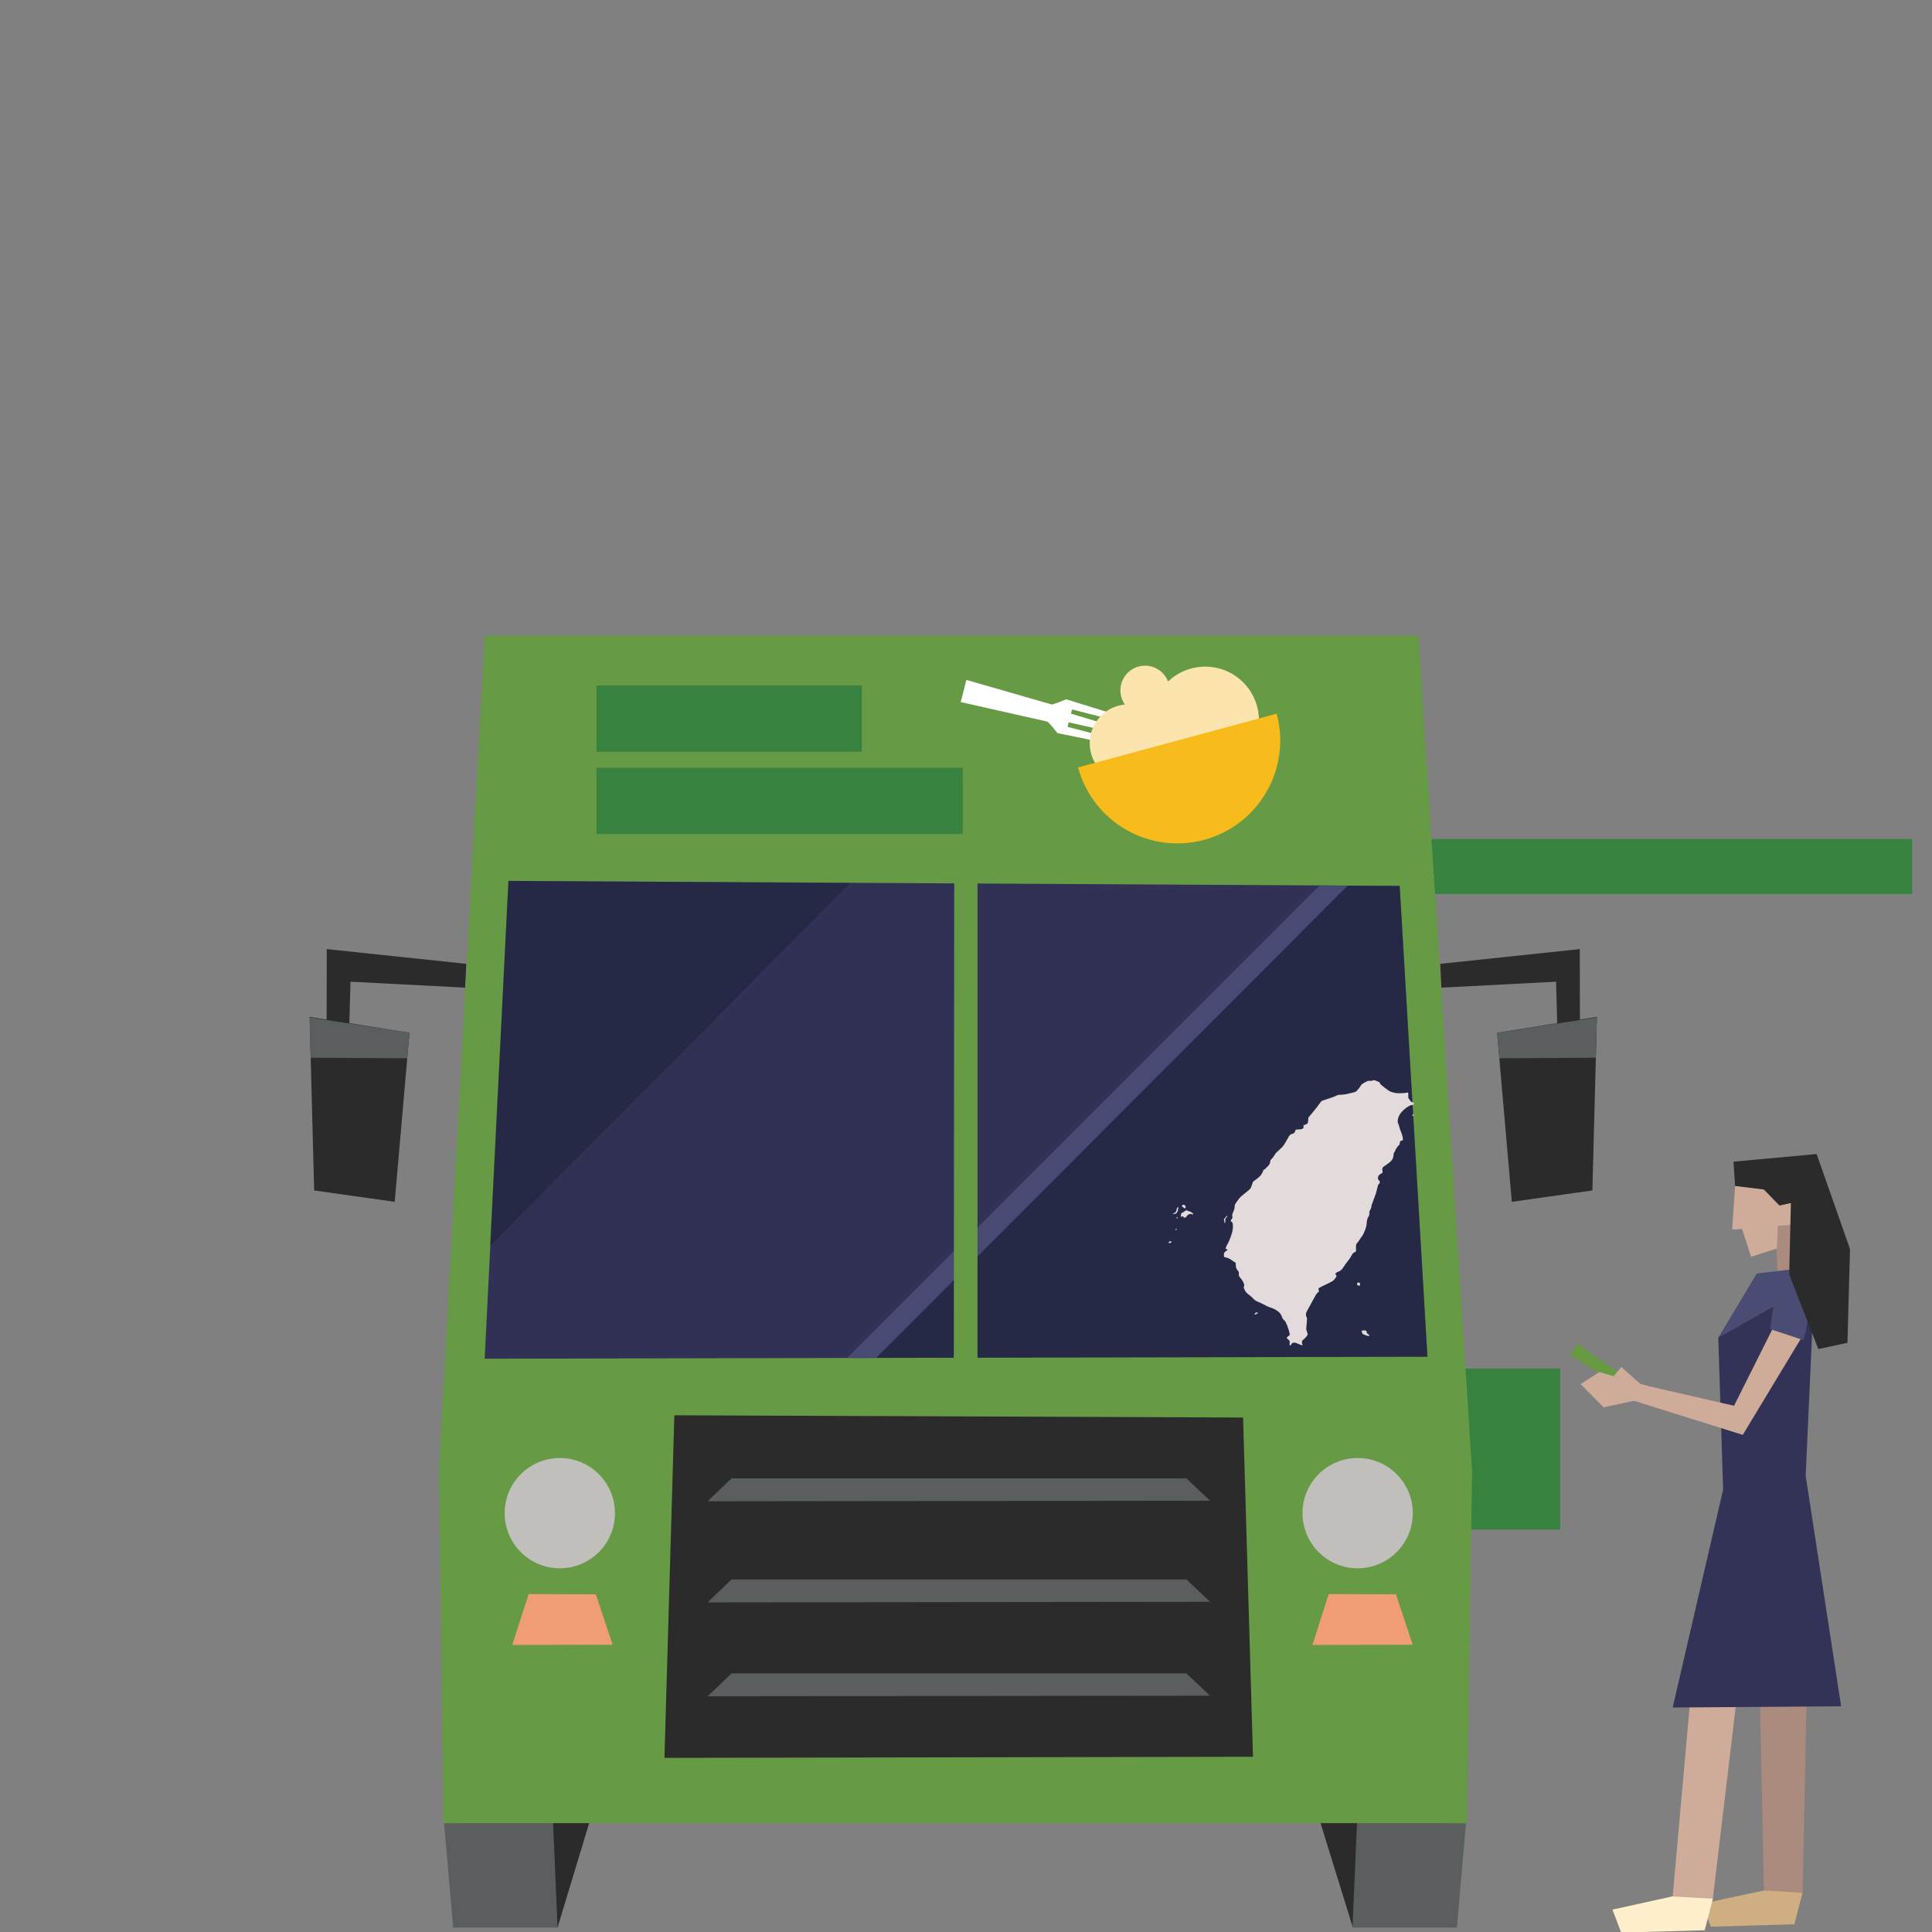<?xml version="1.0" encoding="UTF-8" standalone="no"?>
<svg
   width="100%"
   height="100%"
   viewBox="0 0 360 360"
   version="1.1"
   xml:space="preserve"
   style="fill-rule:evenodd;clip-rule:evenodd;stroke-linejoin:round;stroke-miterlimit:2;"
   id="svg201"
   sodipodi:docname="foodtruck-right.svg"
   inkscape:version="1.1 (c68e22c387, 2021-05-23)"
   xmlns:inkscape="http://www.inkscape.org/namespaces/inkscape"
   xmlns:sodipodi="http://sodipodi.sourceforge.net/DTD/sodipodi-0.dtd"
   xmlns="http://www.w3.org/2000/svg"
   xmlns:svg="http://www.w3.org/2000/svg"><rect x="0" y="0" width="360" height="360" fill="#808080" stroke="none"/><defs
   id="defs205" /><sodipodi:namedview
   id="namedview203"
   pagecolor="#ffffff"
   bordercolor="#666666"
   borderopacity="1.0"
   inkscape:pageshadow="2"
   inkscape:pageopacity="0.0"
   inkscape:pagecheckerboard="0"
   showgrid="false"
   inkscape:zoom="1.4444444"
   inkscape:cx="179.65385"
   inkscape:cy="180.34615"
   inkscape:window-width="1366"
   inkscape:window-height="705"
   inkscape:window-x="-8"
   inkscape:window-y="-8"
   inkscape:window-maximized="1"
   inkscape:current-layer="svg201" />
    <g
   id="foodtruck-right"
   transform="matrix(1,0,0,1,30.694,118.426)">
        <g
   transform="matrix(0.944,0,0,0.944,16.251,13.641)"
   id="g66">
            <g
   transform="matrix(1,0,0,1,27,0)"
   id="g4">
                <path
   d="M242.164,133.24L233.164,127.574L234.664,125.324L243.664,131.657L242.164,133.24Z"
   style="fill:rgb(103,154,67);fill-rule:nonzero;"
   id="path2" />
            </g>
            <g
   transform="matrix(1,0,0,1,27,0)"
   id="g8">
                <path
   d="M271.477,234.296L270.58,191.74L270.08,164.407L279.439,167.001L279.914,192.907L279.08,233.74L271.477,234.296Z"
   style="fill:rgb(170,139,126);fill-rule:nonzero;"
   id="path6" />
            </g>
            <g
   transform="matrix(1,0,0,1,27,0)"
   id="g12">
                <path
   d="M281.604,110.125L279.402,103.942L273.918,105.562L274.124,111.416L281.604,110.125Z"
   style="fill:rgb(170,139,126);fill-rule:nonzero;"
   id="path10" />
            </g>
            <g
   transform="matrix(1,0,0,1,27,0)"
   id="g16">
                <path
   d="M269.439,158.146L257.689,186.896L253.264,236.349L261.33,235.158L266.939,188.146L281.414,167.075L277.689,155.896L269.439,158.146Z"
   style="fill:rgb(206,172,153);fill-rule:nonzero;"
   id="path14" />
            </g>
            <g
   transform="matrix(1,0,0,1,27,0)"
   id="g20">
                <path
   d="M253.439,197.146L286.689,196.896L279.689,151.396L281.562,110.073L273.666,111.439L262.439,124.116L263.397,154.116L253.439,197.146Z"
   style="fill:rgb(51,51,88);fill-rule:nonzero;"
   id="path18" />
            </g>
            <g
   transform="matrix(1,0,0,1,27,0)"
   id="g24">
                <path
   d="M274.702,119.315L279.721,122.723L267.274,143.326L244.28,136.125L246.842,133.283L265.551,137.581L274.702,119.315Z"
   style="fill:rgb(206,172,153);fill-rule:nonzero;"
   id="path22" />
            </g>
            <g
   transform="matrix(1,0,0,1,27,0)"
   id="g28">
                <path
   d="M273.699,115.107L272.689,122.445L279.273,124.634L281.768,113.52"
   style="fill:rgb(75,76,116);fill-rule:nonzero;"
   id="path26" />
            </g>
            <g
   transform="matrix(1,0,0,1,27,0)"
   id="g32">
                <path
   d="M281.749,113.509L281.585,110.113L270.041,111.472L262.439,124.148L274.103,117.58L281.749,113.509Z"
   style="fill:rgb(75,76,116);fill-rule:nonzero;"
   id="path30" />
            </g>
            <g
   transform="matrix(1,0,0,1,27,0)"
   id="g36">
                <path
   d="M279.659,104.867L280.88,95.216L265.756,94.197L265.187,102.801L267.13,102.69L268.92,108.178L274.175,106.485"
   style="fill:rgb(206,172,153);fill-rule:nonzero;"
   id="path34" />
            </g>
            <g
   transform="matrix(1,0,0,1,27,0)"
   id="g40">
                <path
   d="M246.018,136.547L239.813,137.889L235.247,133.316L238.956,130.93L248.579,133.705L246.018,136.547Z"
   style="fill:rgb(206,172,153);fill-rule:nonzero;"
   id="path38" />
            </g>
            <g
   transform="matrix(1,0,0,1,27,0)"
   id="g44">
                <path
   d="M243.296,129.923L241.823,131.735L247.29,133.474L243.296,129.923Z"
   style="fill:rgb(206,172,153);fill-rule:nonzero;"
   id="path42" />
            </g>
            <g
   transform="matrix(1,0,0,1,27,0)"
   id="g48">
                <path
   d="M275.325,101.96L277.236,101.9L277.42,97.175L274.967,97.938L275.325,101.96Z"
   style="fill:rgb(206,172,153);fill-rule:nonzero;"
   id="path46" />
            </g>
            <g
   transform="matrix(1,0,0,1,27,0)"
   id="g52">
                <path
   d="M273.984,106.957L274.213,102.074L276.965,101.838L277.33,97.195L274.422,97.871L274.538,95.263L280.956,95.539L279.764,104.95L273.984,106.957Z"
   style="fill:rgb(170,139,126);fill-rule:nonzero;"
   id="path50" />
            </g>
            <g
   transform="matrix(1,0,0,1,27,0)"
   id="g56">
                <path
   d="M279.068,233.709L277.455,239.932L260.961,240.403L259.244,235.861L271.403,233.273L279.068,233.709Z"
   style="fill:rgb(207,174,129);fill-rule:nonzero;"
   id="path54" />
            </g>
            <g
   transform="matrix(1,0,0,1,27,0)"
   id="g60">
                <path
   d="M265.756,94.197L265.439,89.396L281.856,87.896L288.439,106.646L287.939,125.146L282.189,126.396L276.439,111.646L276.773,97.563L274.523,98.063L271.439,94.896L265.756,94.197Z"
   style="fill:rgb(42,43,42);fill-rule:nonzero;"
   id="path58" />
            </g>
            <g
   transform="matrix(1,0,0,1,27,0)"
   id="g64">
                <path
   d="M261.376,234.88L259.763,241.103L243.27,241.574L241.553,237.032L253.317,234.444L261.376,234.88Z"
   style="fill:rgb(255,239,205);fill-rule:nonzero;"
   id="path62" />
            </g>
        </g>
        <g
   transform="matrix(1,0,0,1,27,0)"
   id="g70">
            <rect
   x="214.783"
   y="136.584"
   width="18.239"
   height="30"
   style="fill:rgb(55,130,63);fill-rule:nonzero;"
   id="rect68" />
        </g>
        <g
   transform="matrix(1,0,0,1,27,0)"
   id="g74">
            <rect
   x="207.449"
   y="37.918"
   width="91.163"
   height="10.239"
   style="fill:rgb(55,130,63);fill-rule:nonzero;"
   id="rect72" />
        </g>
        <g
   transform="matrix(1,0,0,1,27,0)"
   id="g78">
            <path
   d="M210.883,65.608L232.259,64.5L232.47,72.321L236.699,71.687L236.676,58.426L210.674,61.171L210.883,65.608Z"
   style="fill:rgb(42,43,42);fill-rule:nonzero;"
   id="path76" />
        </g>
        <g
   transform="matrix(1,0,0,1,27,0)"
   id="g82">
            <path
   d="M239.87,71.051L239.024,103.4L224.014,105.515L221.265,74.012L239.87,71.051Z"
   style="fill:rgb(42,43,42);fill-rule:nonzero;"
   id="path80" />
        </g>
        <g
   transform="matrix(1,0,0,1,27,0)"
   id="g86">
            <path
   d="M239.864,71.159L221.265,74.013L221.687,78.768L239.659,78.664L239.87,71.159L239.864,71.159Z"
   style="fill:rgb(91,94,95);fill-rule:nonzero;"
   id="path84" />
        </g>
        <g
   transform="matrix(1,0,0,1,27,0)"
   id="g90">
            <path
   d="M28.987,65.608L7.611,64.5L7.4,72.321L3.172,71.687L3.194,58.426L29.197,61.171L28.987,65.608Z"
   style="fill:rgb(42,43,42);fill-rule:nonzero;"
   id="path88" />
        </g>
        <g
   transform="matrix(1,0,0,1,27,0)"
   id="g94">
            <path
   d="M0.846,103.401L15.856,105.516L18.605,74.013L0,71.052L0.846,103.401Z"
   style="fill:rgb(42,43,42);fill-rule:nonzero;"
   id="path92" />
        </g>
        <g
   transform="matrix(1,0,0,1,27,0)"
   id="g98">
            <path
   d="M0,71.159L0.212,78.664L18.184,78.768L18.605,74.013L0.006,71.159L0,71.159Z"
   style="fill:rgb(91,94,95);fill-rule:nonzero;"
   id="path96" />
        </g>
        <g
   transform="matrix(1,0,0,1,27,0)"
   id="g102">
            <path
   d="M25.052,221.301L26.743,240.749L46.193,240.749L50.211,221.088L25.052,221.301Z"
   style="fill:rgb(91,94,95);fill-rule:nonzero;"
   id="path100" />
        </g>
        <g
   transform="matrix(1,0,0,1,27,0)"
   id="g106">
            <path
   d="M45.349,220.876L46.194,240.75L52.212,220.876L45.349,220.876Z"
   style="fill:rgb(42,43,42);fill-rule:nonzero;"
   id="path104" />
        </g>
        <g
   transform="matrix(1,0,0,1,27,0)"
   id="g110">
            <path
   d="M194.328,240.75L213.78,240.75L215.47,221.301L190.311,221.09L194.328,240.75Z"
   style="fill:rgb(91,94,95);fill-rule:nonzero;"
   id="path108" />
        </g>
        <g
   transform="matrix(1,0,0,1,27,0)"
   id="g114">
            <path
   d="M195.174,221.089L194.328,240.538L188.31,221.089L195.174,221.089Z"
   style="fill:rgb(42,43,42);fill-rule:nonzero;"
   id="path112" />
        </g>
        <g
   transform="matrix(1,0,0,1,27,0)"
   id="g118">
            <path
   d="M32.616,0.001L24.115,155.271L24.922,221.288L215.63,221.288L216.616,155.737L206.616,0.001L32.616,0.001Z"
   style="fill:rgb(103,154,68);fill-rule:nonzero;"
   id="path116" />
        </g>
        <g
   transform="matrix(1,0,0,1,27,0)"
   id="g122">
            <path
   d="M37.048,45.717L32.616,134.749L208.283,134.381L203.116,46.649L37.048,45.717Z"
   style="fill:rgb(49,49,86);fill-rule:nonzero;"
   id="path120" />
        </g>
        <g
   transform="matrix(1,0,0,1,27,0)"
   id="g126">
            <path
   d="M100.361,134.594L100.802,134.594L208.303,134.375L203.117,46.625L193.49,46.595L100.361,134.594Z"
   style="fill:rgb(10,24,36);fill-opacity:0.3;fill-rule:nonzero;"
   id="path124" />
        </g>
        <g
   transform="matrix(1,0,0,1,27,0)"
   id="g130">
            <path
   d="M37.048,45.717L33.616,113.749L100.746,46.115L37.048,45.717Z"
   style="fill:rgb(10,24,36);fill-opacity:0.3;fill-rule:nonzero;"
   id="path128" />
        </g>
        <g
   transform="matrix(1,0,0,1,27,0)"
   id="g134">
            <path
   d="M105.547,134.619L193.428,46.595L188.181,46.576L100.157,134.6L105.547,134.619Z"
   style="fill:rgb(73,74,115);fill-rule:nonzero;"
   id="path132" />
        </g>
        <g
   transform="matrix(1,0,0,1,27,0)"
   id="g138">
            <path
   d="M66.116,209.126L67.963,145.293L173.937,145.71L175.783,208.919L66.116,209.126Z"
   style="fill:rgb(42,43,42);fill-rule:nonzero;"
   id="path136" />
        </g>
        <g
   transform="matrix(1,0,0,1,27,0)"
   id="g142">
            <path
   d="M202.417,178.647L205.544,188.049L186.853,188.085L189.896,178.606L202.417,178.647Z"
   style="fill:rgb(240,157,116);fill-rule:nonzero;"
   id="path140" />
        </g>
        <g
   transform="matrix(1,0,0,1,27,0)"
   id="g146">
            <path
   d="M53.329,178.647L56.455,188.049L37.764,188.085L40.808,178.606L53.329,178.647Z"
   style="fill:rgb(240,157,116);fill-rule:nonzero;"
   id="path144" />
        </g>
        <g
   transform="matrix(1,0,0,1,27,0)"
   id="g150">
            <path
   d="M205.559,163.527C205.559,169.201 200.956,173.804 195.283,173.804C189.605,173.804 185.006,169.201 185.006,163.527C185.006,157.849 189.605,153.251 195.283,153.251C200.956,153.251 205.559,157.849 205.559,163.527"
   style="fill:rgb(193,191,188);fill-rule:nonzero;"
   id="path148" />
        </g>
        <g
   transform="matrix(1,0,0,1,27,0)"
   id="g154">
            <path
   d="M56.896,163.527C56.896,169.201 52.296,173.804 46.621,173.804C40.947,173.804 36.345,169.201 36.345,163.527C36.345,157.849 40.947,153.251 46.621,153.251C52.296,153.251 56.896,157.849 56.896,163.527"
   style="fill:rgb(193,191,188);fill-rule:nonzero;"
   id="path152" />
        </g>
        <g
   transform="matrix(1,0,0,1,27,0)"
   id="g158">
            <path
   d="M78.621,193.38L74.167,197.651L167.783,197.546L163.366,193.38L78.621,193.38Z"
   style="fill:rgb(91,94,95);fill-rule:nonzero;"
   id="path156" />
        </g>
        <g
   transform="matrix(1,0,0,1,27,0)"
   id="g162">
            <path
   d="M78.621,175.882L74.167,180.153L167.783,180.048L163.366,175.882L78.621,175.882Z"
   style="fill:rgb(91,94,95);fill-rule:nonzero;"
   id="path160" />
        </g>
        <g
   transform="matrix(1,0,0,1,27,0)"
   id="g166">
            <path
   d="M78.621,157.047L74.167,161.318L167.783,161.213L163.366,157.047L78.621,157.047Z"
   style="fill:rgb(91,94,95);fill-rule:nonzero;"
   id="path164" />
        </g>
        <g
   transform="matrix(1,0,0,1,27,0)"
   id="g170">
            <path
   d="M120.033,134.834L124.45,134.834L124.45,45.584L120.116,45.834L120.033,134.834Z"
   style="fill:rgb(103,154,68);fill-rule:nonzero;"
   id="path168" />
        </g>
        <g
   transform="matrix(1,0,0,1,27,0)"
   id="g174">
            <path
   d="M149.608,20.271L149.815,19.253L141.234,17.01L141.449,16.172L150.133,18.12L150.391,17.114L141.864,14.552L142.065,13.769L150.658,15.966L150.966,14.974L140.975,11.875C140.975,11.875 138.485,12.906 138.289,12.848L122.373,8.262L121.323,12.396L137.472,16.036C137.671,16.081 139.358,18.182 139.358,18.182L149.608,20.271Z"
   style="fill:white;fill-rule:nonzero;"
   id="path172" />
        </g>
        <g
   transform="matrix(1,0,0,1,27,0)"
   id="g178">
            <path
   d="M159.856,20.063C159.856,24.068 156.61,27.313 152.606,27.313C148.602,27.313 145.356,24.068 145.356,20.063C145.356,16.059 148.602,12.813 152.606,12.813C156.61,12.813 159.856,16.059 159.856,20.063"
   style="fill:rgb(252,228,174);fill-rule:nonzero;"
   id="path176" />
        </g>
        <g
   transform="matrix(1,0,0,1,27,0)"
   id="g182">
            <path
   d="M159.322,12.979C157.788,14.999 154.909,15.391 152.891,13.858C150.872,12.325 150.479,9.446 152.013,7.426C153.546,5.409 156.426,5.014 158.444,6.548C160.463,8.083 160.856,10.96 159.322,12.979"
   style="fill:rgb(252,228,174);fill-rule:nonzero;"
   id="path180" />
        </g>
        <g
   transform="matrix(1,0,0,1,27,0)"
   id="g186">
            <path
   d="M176.894,15.813C176.894,21.346 172.409,25.834 166.875,25.834C161.342,25.834 156.856,21.346 156.856,15.813C156.856,10.281 161.342,5.793 166.875,5.793C172.409,5.793 176.894,10.281 176.894,15.813"
   style="fill:rgb(252,228,174);fill-rule:nonzero;"
   id="path184" />
        </g>
        <g
   transform="matrix(1,0,0,1,27,0)"
   id="g190">
            <path
   d="M180.189,14.558C182.953,24.777 176.911,35.3 166.693,38.066C156.475,40.829 145.951,34.787 143.186,24.57C150.405,22.617 174.467,16.107 180.189,14.558"
   style="fill:rgb(248,187,28);fill-rule:nonzero;"
   id="path188" />
        </g>
        <g
   transform="matrix(1,0,0,1,27,0)"
   id="g194">
            <rect
   x="53.451"
   y="24.647"
   width="68.238"
   height="12.334"
   style="fill:rgb(55,130,63);fill-rule:nonzero;"
   id="rect192" />
        </g>
        <g
   transform="matrix(1,0,0,1,27,0)"
   id="g198">
            <rect
   x="53.451"
   y="9.314"
   width="49.435"
   height="12.333"
   style="fill:rgb(55,130,63);fill-rule:nonzero;"
   id="rect196" />
        </g>
    </g>
<g
   transform="matrix(0.005,0,0,-0.004,217.719,252.433)"
   fill="#000000"
   stroke="none"
   id="g26"
   style="fill:#e3dbdb"><path
     d="m 7610,12773 c -48,-16 -79,-20 -117,-16 -49,5 -57,3 -127,-41 -126,-78 -185,-134 -201,-189 -13,-45 -147,-245 -184,-275 -16,-13 -175,-65 -331,-107 -58,-16 -140,-29 -211,-33 l -115,-8 -110,-61 c -60,-34 -193,-93 -294,-132 -101,-39 -193,-77 -204,-85 -12,-7 -57,-78 -101,-157 -43,-79 -151,-251 -239,-382 l -160,-238 -7,-123 c -8,-149 -16,-164 -110,-209 l -69,-32 6,-46 c 13,-99 -39,-138 -193,-147 l -92,-5 -16,-33 c -8,-18 -18,-47 -21,-66 -9,-47 -47,-83 -110,-103 -69,-22 -91,-53 -169,-235 -31,-74 -87,-191 -123,-259 -57,-105 -86,-144 -190,-260 -112,-123 -129,-147 -178,-251 -35,-74 -70,-131 -98,-160 -41,-43 -43,-49 -54,-132 -12,-99 -35,-150 -96,-217 -23,-25 -54,-65 -70,-88 -16,-23 -43,-51 -61,-61 -26,-16 -33,-28 -38,-63 -3,-24 -27,-86 -53,-138 -41,-83 -61,-109 -158,-207 -61,-61 -124,-121 -139,-132 -25,-18 -33,-39 -62,-156 -19,-74 -44,-154 -55,-178 -14,-26 -92,-112 -204,-223 -172,-171 -185,-187 -257,-310 -115,-195 -129,-227 -129,-285 0,-88 -21,-192 -57,-285 -37,-92 -43,-143 -28,-222 7,-37 3,-49 -29,-106 -20,-36 -36,-72 -36,-80 0,-9 16,-31 35,-49 32,-30 36,-40 45,-114 12,-93 0,-261 -25,-370 -49,-214 -124,-452 -175,-554 -32,-64 -70,-181 -70,-217 0,-6 15,-10 33,-9 27,1 33,-3 35,-23 3,-18 -11,-37 -62,-85 -71,-66 -70,-65 -67,-209 1,-45 30,-77 68,-77 16,0 51,-11 78,-24 44,-20 83,-49 252,-192 l 43,-35 v -95 c 0,-112 29,-209 81,-274 32,-39 33,-43 33,-139 1,-94 2,-100 35,-152 83,-130 102,-166 131,-241 40,-106 45,-143 26,-197 -14,-41 -13,-48 6,-105 50,-149 79,-192 222,-325 26,-23 73,-77 105,-120 79,-103 91,-112 219,-180 61,-33 166,-96 233,-141 67,-45 144,-90 173,-100 183,-63 348,-194 415,-332 17,-35 39,-96 49,-136 15,-59 27,-81 60,-115 22,-23 52,-64 66,-92 47,-95 142,-434 152,-548 l 7,-67 -57,-55 c -69,-68 -71,-86 -11,-145 65,-64 75,-90 63,-179 -10,-87 -7,-101 25,-101 19,0 26,7 30,29 4,17 19,44 35,62 26,29 35,33 80,32 43,-1 68,-10 149,-56 87,-49 163,-79 163,-63 0,3 -7,31 -15,63 -17,63 -12,123 12,161 8,13 40,49 71,80 57,57 122,169 122,210 0,11 -5,33 -11,49 -6,15 -19,68 -29,117 -16,74 -17,103 -9,173 5,46 14,158 19,248 9,158 8,166 -13,212 -16,36 -21,66 -21,118 1,77 4,88 109,320 37,83 114,259 171,392 93,220 107,248 158,305 38,42 54,67 50,78 -4,8 -12,32 -17,52 -21,72 -13,79 235,227 302,181 321,196 379,301 27,47 51,91 55,99 4,8 -4,34 -19,62 -15,26 -27,52 -27,57 0,23 54,72 105,96 92,42 139,95 209,235 34,69 99,183 144,253 72,110 125,212 185,350 12,26 32,46 74,71 47,27 58,38 56,58 -1,13 -2,83 -3,155 -2,142 9,186 55,234 13,14 47,73 76,130 28,58 67,130 88,160 39,57 103,227 146,390 18,64 29,140 35,235 10,154 15,178 66,297 31,72 34,89 32,157 -3,69 0,83 33,156 28,60 38,99 43,155 3,48 20,118 44,191 22,64 45,140 51,170 7,30 25,93 41,140 30,91 80,312 101,441 9,62 17,84 40,108 51,53 51,125 -1,184 -25,28 -30,43 -30,83 0,107 34,170 123,223 47,28 58,53 46,111 -24,128 -7,177 92,256 237,189 306,295 318,484 6,93 10,112 34,148 15,22 27,46 27,53 0,31 23,90 44,115 13,15 26,40 30,56 3,15 21,44 40,65 46,52 56,74 56,127 0,74 36,125 88,125 11,0 23,7 26,16 20,52 -14,240 -78,426 -25,73 -49,167 -54,209 -6,44 -19,93 -33,120 -48,90 -19,304 61,458 109,209 363,440 473,429 31,-3 32,-2 39,42 9,65 3,80 -31,74 -38,-8 -79,35 -131,137 l -40,81 v 125 c 0,111 -2,124 -16,119 -41,-16 -208,-36 -297,-36 -128,0 -234,22 -332,70 -69,34 -101,60 -242,197 -147,144 -163,162 -169,201 -7,42 -8,43 -108,95 l -101,52 z"
     id="path2-2"
     style="fill:#e3dbdb" /><path
     d="m 9089,11169 c -14,-27 4,-42 41,-33 33,7 34,9 20,33 -14,27 -46,27 -61,0 z"
     id="path4"
     style="fill:#e3dbdb" /><path
     d="m 521,6966 c -18,-19 -21,-30 -15,-49 10,-29 110,-111 124,-102 6,3 10,32 10,64 0,55 -2,60 -34,85 -43,32 -56,33 -85,2 z"
     id="path6-1"
     style="fill:#e3dbdb" /><path
     d="m 333,6858 c -11,-14 -19,-43 -35,-133 -13,-71 -52,-119 -110,-137 -49,-15 -39,-28 22,-28 43,0 53,4 85,37 19,20 35,46 35,57 0,12 7,30 15,40 9,12 15,42 15,76 0,31 5,61 11,67 13,13 4,33 -15,33 -8,0 -18,-6 -23,-12 z"
     id="path8"
     style="fill:#e3dbdb" /><path
     d="m 640,6713 c -14,-9 -46,-36 -72,-60 -26,-24 -52,-43 -57,-43 -25,0 -41,-33 -41,-84 0,-28 -5,-57 -12,-64 -8,-8 -8,-15 2,-27 12,-14 15,-14 31,1 27,24 63,15 67,-18 3,-26 7,-28 46,-28 41,0 42,1 80,66 30,52 46,70 79,85 52,23 95,24 119,2 17,-16 20,-16 35,0 16,16 14,20 -36,71 -42,42 -64,56 -110,69 -32,9 -64,23 -71,32 -16,19 -30,19 -60,-2 z"
     id="path10-0"
     style="fill:#e3dbdb" /><path
     d="m 2125,6399 -57,-82 11,-84 c 6,-46 13,-88 16,-93 17,-28 25,0 25,91 v 100 l 40,59 c 39,57 50,90 31,90 -5,0 -35,-37 -66,-81 z"
     id="path12"
     style="fill:#e3dbdb" /><path
     d="m 300,6394 c -11,-12 -10,-18 4,-32 16,-16 18,-16 31,2 11,14 12,23 4,33 -15,17 -24,16 -39,-3 z"
     id="path14-1"
     style="fill:#e3dbdb" /><path
     d="m 272,5858 c -19,-19 -15,-48 7,-48 20,0 37,32 26,50 -8,13 -18,13 -33,-2 z"
     id="path16"
     style="fill:#e3dbdb" /><path
     d="m 48,5275 c -15,-13 -33,-25 -40,-28 -23,-8 6,-42 40,-45 22,-2 34,3 46,20 37,52 1,93 -46,53 z"
     id="path18-0"
     style="fill:#e3dbdb" /><path
     d="m 7046,3349 c -22,-32 -21,-92 2,-112 10,-10 35,-17 55,-17 h 37 v 59 c 0,62 -8,75 -51,86 -21,5 -30,2 -43,-16 z"
     id="path20"
     style="fill:#e3dbdb" /><path
     d="m 3248,1956 c -10,-7 -18,-22 -18,-34 0,-11 -7,-23 -16,-26 -8,-3 -12,-10 -9,-16 9,-15 41,-12 55,5 7,9 28,23 47,32 44,21 41,47 -7,50 -19,2 -43,-3 -52,-11 z"
     id="path22-5"
     style="fill:#e3dbdb" /><path
     d="m 7233,1124 c -46,-17 -51,-25 -28,-44 9,-8 15,-29 15,-56 0,-43 0,-43 69,-83 81,-47 101,-56 159,-65 40,-6 42,-5 42,18 0,16 -17,40 -55,74 -56,52 -64,69 -42,91 10,10 9,14 -5,22 -10,6 -18,16 -18,24 0,18 -7,22 -55,28 -24,4 -57,0 -82,-9 z"
     id="path24"
     style="fill:#e3dbdb" /></g></svg>
